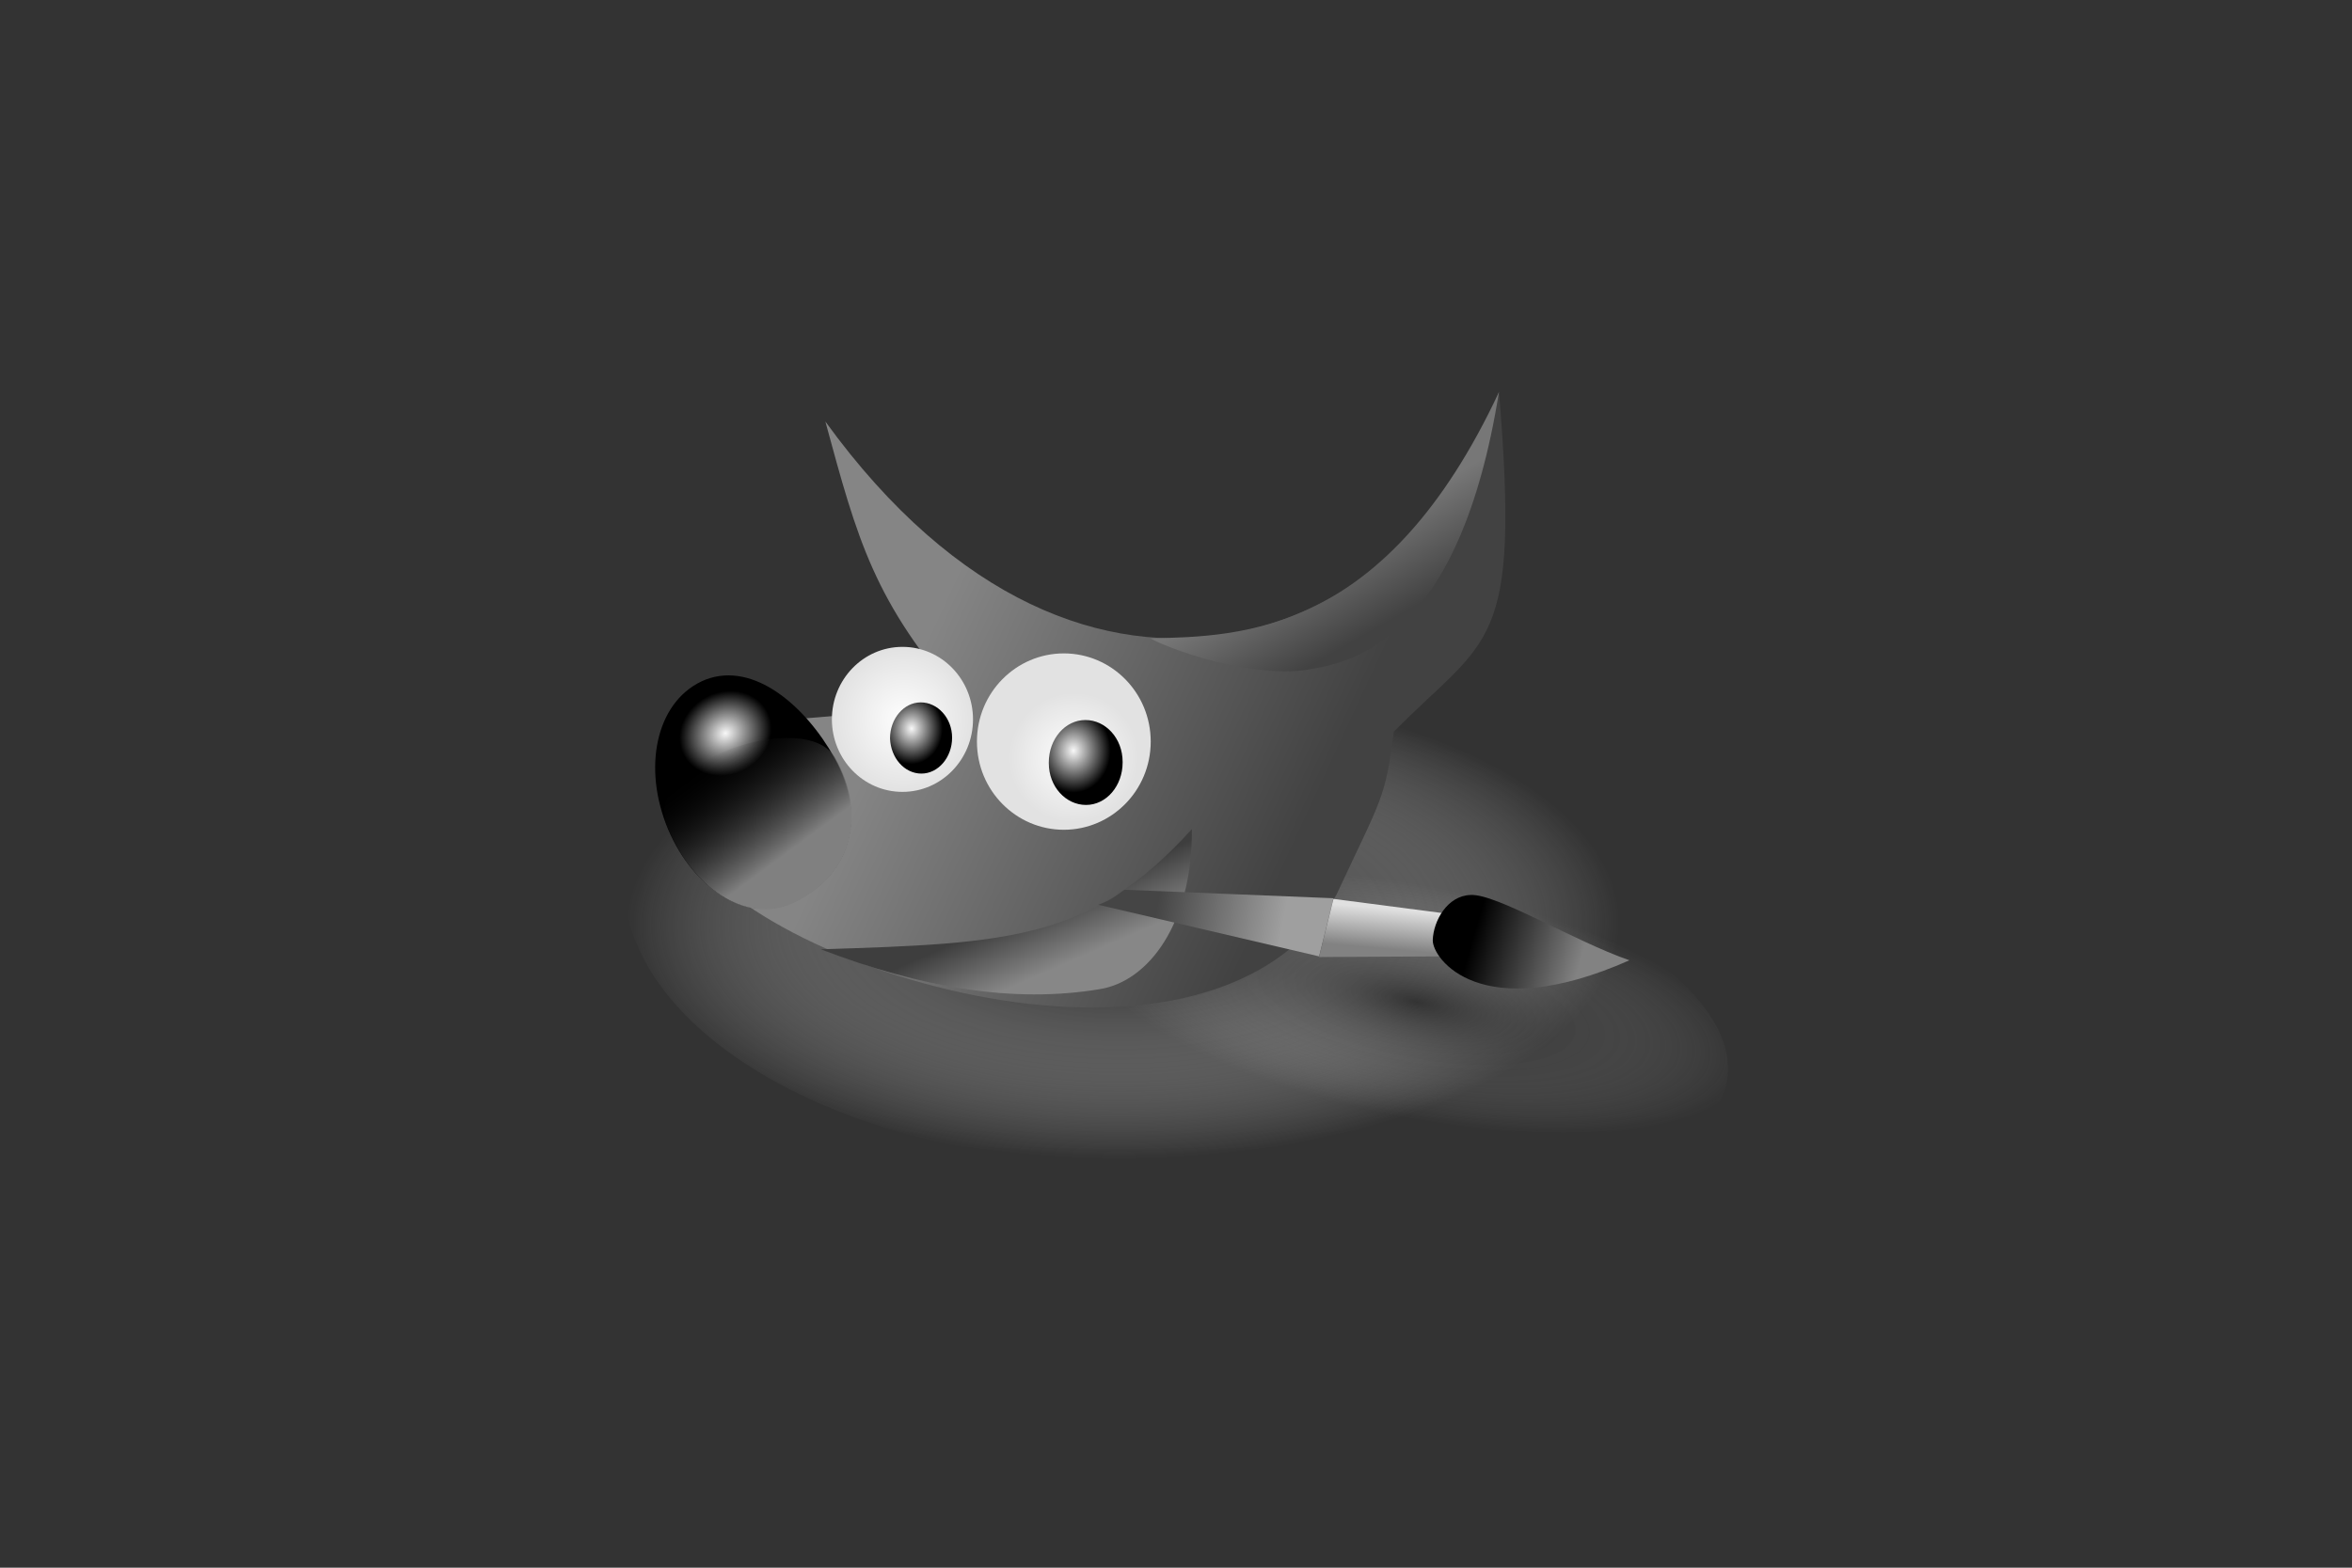 <?xml version="1.0" encoding="utf-8"?>
<!-- Generator: Adobe Illustrator 22.0.1, SVG Export Plug-In . SVG Version: 6.00 Build 0)  -->
<svg version="1.1"
	 id="svg1384" sodipodi:docbase="/tmp" sodipodi:docname="gimp-original.svg" sodipodi:version="0.32" xmlns:cc="http://web.resource.org/cc/" xmlns:dc="http://purl.org/dc/elements/1.1/" xmlns:rdf="http://www.w3.org/1999/02/22-rdf-syntax-ns#" xmlns:sodipodi="http://inkscape.sourceforge.net/DTD/sodipodi-0.dtd"
	 xmlns="http://www.w3.org/2000/svg" xmlns:xlink="http://www.w3.org/1999/xlink" x="0px" y="0px" viewBox="0 0 360 240"
	 style="enable-background:new 0 0 360 240;" xml:space="preserve">
<rect x="0" y="0" width="360" height="240" fill="#333333" stroke="none"/>
<style type="text/css">
	.st0{fill:url(#path10318_1_);}
	.st1{fill:url(#path11219_1_);fill-opacity:0.432;}
	.st2{fill:url(#rect1411_1_);}
	.st3{fill:url(#path2287_1_);}
	.st4{fill:url(#path2290_1_);}
	.st5{fill:url(#path2292_1_);}
	.st6{fill:url(#path2294_1_);}
	.st7{fill:url(#path2296_1_);}
	.st8{fill:url(#rect2298_1_);}
	.st9{fill:url(#path2301_1_);}
	.st10{fill:url(#path3240_1_);}
	.st11{fill:url(#rect9397_1_);}
	.st12{fill:url(#path9400_1_);}
	.st13{fill:url(#path9402_1_);}
</style>
<g>
	<sodipodi:namedview  bordercolor="#666666" borderopacity="1.0" id="base" pagecolor="#ffffff"></sodipodi:namedview>
	<g id="g11249" transform="translate(-130.87 -195.87)">
		
			<radialGradient id="path10318_1_" cx="132.013" cy="373.56" r="78.892" gradientTransform="matrix(2.265100e-03 0.457 0.963 -4.786100e-03 -57.26 278.699)" gradientUnits="userSpaceOnUse">
			<stop  offset="0" style="stop-color:#000000"/>
			<stop  offset="1" style="stop-color:#FFFFFF;stop-opacity:0"/>
		</radialGradient>
		
			<path id="path10318" sodipodi:cx="409.37231" sodipodi:cy="498.49088" sodipodi:rx="236.76941" sodipodi:ry="131.06879" sodipodi:type="arc" class="st0" d="
			M384.1,330.5c0,24.1-35.3,43.7-78.9,43.7s-78.9-19.6-78.9-43.7c0,0,0,0,0,0c0-24.1,35.3-43.7,78.9-43.7S384.1,306.4,384.1,330.5
			C384.1,330.5,384.1,330.5,384.1,330.5z"/>
		
			<radialGradient id="path11219_1_" cx="-72.333" cy="359.61" r="30.236" gradientTransform="matrix(1.676 0.338 0.116 -0.575 427.167 580.466)" gradientUnits="userSpaceOnUse">
			<stop  offset="0" style="stop-color:#000000"/>
			<stop  offset="1" style="stop-color:#FFFFFF;stop-opacity:0"/>
		</radialGradient>
		
			<path id="path11219" sodipodi:cx="47.482918" sodipodi:cy="486.26025" sodipodi:rx="145.74088" sodipodi:ry="67.769081" sodipodi:type="arc" class="st1" d="
			M395.1,361.8c-2.7,12.2-26,17.4-52.3,11.7c-26.2-5.7-45.3-20.2-42.6-32.4c2.7-12.2,26-17.4,52.3-11.7
			C378.7,335.1,397.8,349.6,395.1,361.8L395.1,361.8z"/>
		<g id="g8513">
			
				<linearGradient id="rect1411_1_" gradientUnits="userSpaceOnUse" x1="407.959" y1="302.012" x2="466.609" y2="274.819" gradientTransform="matrix(1 0 0 -1 -130.87 585.87)">
				<stop  offset="0" style="stop-color:#858585"/>
				<stop  offset="1" style="stop-color:#424242"/>
			</linearGradient>
			<path id="rect1411" sodipodi:nodetypes="cccccccc" class="st2" d="M257.2,260.4c40.2,55.5,91,32.6,103.1-4.6
				c3.3,39.7-1.6,37.4-16.1,52.1c-1.3,10.3-1.8,10-8.8,25c-20.4,34.5-93.7,9.6-100.2-9.4l7.3-17c12.4-0.4,23.2-1.8,35.9-2.9
				C264.6,288.1,262.1,278.4,257.2,260.4L257.2,260.4z"/>
			
				<radialGradient id="path2287_1_" cx="635.158" cy="-98.477" r="13.595" gradientTransform="matrix(0.474 -0.241 -0.21 -0.414 -79.827 420.433)" gradientUnits="userSpaceOnUse">
				<stop  offset="0" style="stop-color:#F8F8F8"/>
				<stop  offset="1" style="stop-color:#000000"/>
			</radialGradient>
			<path id="path2287" sodipodi:nodetypes="cssss" class="st3" d="M258.6,311.9c4.9,8.8,2.7,18.1-6.6,22.2
				c-7.2,3.2-15.6-2.7-19.2-12.1c-3.6-9.4-1.2-19.2,6.1-22.1C246.3,297.1,254.2,304,258.6,311.9z"/>
			
				<radialGradient id="path2290_1_" cx="380.742" cy="279.249" r="10.111" gradientTransform="matrix(1.066 0 0 -1.098 -136.692 612.699)" gradientUnits="userSpaceOnUse">
				<stop  offset="0" style="stop-color:#FEFEFE"/>
				<stop  offset="1" style="stop-color:#E2E2E2"/>
			</radialGradient>
			
				<path id="path2290" sodipodi:cx="273.82681" sodipodi:cy="361.45312" sodipodi:rx="30.342299" sodipodi:ry="31.585835" sodipodi:type="arc" class="st4" d="
				M279.8,306c0,6.1-4.8,11.1-10.8,11.1c-6,0-10.8-5-10.8-11.1l0,0c0-6.1,4.8-11.1,10.8-11.1C275,294.9,279.8,299.9,279.8,306z"/>
			
				<radialGradient id="path2292_1_" cx="275.572" cy="82.959" r="10.11" gradientTransform="matrix(0.693 -0.704 -0.697 -0.685 162.039 562.657)" gradientUnits="userSpaceOnUse">
				<stop  offset="0" style="stop-color:#FEFEFE"/>
				<stop  offset="1" style="stop-color:#E2E2E2"/>
			</radialGradient>
			
				<path id="path2292" sodipodi:cx="273.82681" sodipodi:cy="361.45312" sodipodi:rx="30.342299" sodipodi:ry="31.585835" sodipodi:type="arc" class="st5" d="
				M307,309.4c0,7.5-6,13.5-13.3,13.5c-7.3,0-13.3-6-13.3-13.5l0,0c0-7.5,6-13.5,13.3-13.5C301,295.9,307,301.9,307,309.4z"/>
			
				<radialGradient id="path2294_1_" cx="401.276" cy="278.452" r="4.747" gradientTransform="matrix(1 0 0 -1.148 -130.87 627.062)" gradientUnits="userSpaceOnUse">
				<stop  offset="0" style="stop-color:#F8F8F8"/>
				<stop  offset="1" style="stop-color:#000000"/>
			</radialGradient>
			
				<path id="path2294" sodipodi:cx="281.20441" sodipodi:cy="368.60815" sodipodi:rx="14.244876" sodipodi:ry="16.355227" sodipodi:type="arc" class="st6" d="
				M276.6,308.8c0,3-2.1,5.5-4.7,5.5c-2.6,0-4.7-2.4-4.8-5.4c0,0,0,0,0,0c0-3,2.1-5.5,4.7-5.5S276.6,305.8,276.6,308.8
				C276.6,308.8,276.6,308.8,276.6,308.8z"/>
			
				<radialGradient id="path2296_1_" cx="418.211" cy="273.24" r="5.508" gradientTransform="matrix(1.032 0 0 -1.17 -136.418 630.468)" gradientUnits="userSpaceOnUse">
				<stop  offset="0" style="stop-color:#F8F8F8"/>
				<stop  offset="1" style="stop-color:#000000"/>
			</radialGradient>
			
				<path id="path2296" sodipodi:cx="357.35294" sodipodi:cy="380.74268" sodipodi:rx="16.53109" sodipodi:ry="18.641443" sodipodi:type="arc" class="st7" d="
				M302.7,312.6c0,3.6-2.5,6.5-5.6,6.5c-3.1,0-5.7-2.8-5.7-6.4c0,0,0-0.1,0-0.1c0-3.6,2.5-6.5,5.6-6.5s5.7,2.8,5.7,6.4
				C302.7,312.5,302.7,312.5,302.7,312.6z"/>
			
				<linearGradient id="rect2298_1_" gradientUnits="userSpaceOnUse" x1="417.542" y1="249.874" x2="421.421" y2="240.968" gradientTransform="matrix(1 0 0 -1 -130.87 585.87)">
				<stop  offset="0" style="stop-color:#3E3E3E"/>
				<stop  offset="1" style="stop-color:#878787"/>
			</linearGradient>
			<path id="rect2298" sodipodi:nodetypes="ccsc" class="st8" d="M256.5,341.2c28.8-0.9,41.4-1.4,56.8-18.4
				c0.1,14.4-6.6,23.3-14.1,24.5C286,349.5,271.9,347.1,256.5,341.2L256.5,341.2z"/>
			
				<linearGradient id="path2301_1_" gradientUnits="userSpaceOnUse" x1="473.858" y1="294.615" x2="466.637" y2="307.274" gradientTransform="matrix(1 0 0 -1 -130.87 585.87)">
				<stop  offset="0" style="stop-color:#424242"/>
				<stop  offset="1" style="stop-color:#777777"/>
			</linearGradient>
			<path id="path2301" sodipodi:nodetypes="cczc" class="st9" d="M306.9,293.6c14.2-0.3,36.1-0.7,53.4-37.7
				c-6,37.6-22,41.4-29.4,42.5C323.3,299.6,311.8,296.1,306.9,293.6L306.9,293.6z"/>
			
				<linearGradient id="path3240_1_" gradientUnits="userSpaceOnUse" x1="344.88" y1="127.566" x2="340.032" y2="145.202" gradientTransform="matrix(0.96 -0.37 -0.368 -0.965 -32.363 576.853)">
				<stop  offset="0" style="stop-color:#808080"/>
				<stop  offset="1" style="stop-color:#000000;stop-opacity:0"/>
			</linearGradient>
			<path id="path3240" sodipodi:nodetypes="csss" class="st10" d="M258.7,311.9c4.9,8.7,2.7,18.1-6.6,22.3
				c-7.2,3.2-15.6-2.7-19.2-12.1C229.2,312.6,254.3,304.1,258.7,311.9z"/>
		</g>
		<g id="g10307" transform="translate(381.27 -64.717)">
			
				<linearGradient id="rect9397_1_" gradientUnits="userSpaceOnUse" x1="-323.435" y1="252.704" x2="-304.306" y2="249.188" gradientTransform="matrix(1 0 0 -1 250.4 650.587)">
				<stop  offset="0" style="stop-color:#454545"/>
				<stop  offset="1" style="stop-color:#9F9F9F"/>
			</linearGradient>
			<path id="rect9397" sodipodi:nodetypes="ccccc" class="st11" d="M-78.3,396.8l32,1.3l-2.2,8.9l-33.8-7.9
				C-80.6,398.5-79.5,397.7-78.3,396.8z"/>
			
				<linearGradient id="path9400_1_" gradientUnits="userSpaceOnUse" x1="-288.849" y1="250.896" x2="-289.402" y2="244.802" gradientTransform="matrix(1 0 0 -1 250.4 650.587)">
				<stop  offset="0" style="stop-color:#E0E0E0"/>
				<stop  offset="1" style="stop-color:#828282"/>
			</linearGradient>
			<path id="path9400" sodipodi:nodetypes="ccccc" class="st12" d="M-29.4,400.4l-16.9-2.2l-2.2,8.9l18.5-0.1L-29.4,400.4z"/>
			
				<linearGradient id="path9402_1_" gradientUnits="userSpaceOnUse" x1="-275.332" y1="246.525" x2="-259.159" y2="241.837" gradientTransform="matrix(1 0 0 -1 250.4 650.587)">
				<stop  offset="0" style="stop-color:#000000"/>
				<stop  offset="1" style="stop-color:#828282"/>
			</linearGradient>
			<path id="path9402" sodipodi:nodetypes="czcc" class="st13" d="M-25.3,397.6c-3.6,0.1-5.7,4-5.8,6.9c-0.1,2.8,7.3,13.2,30.1,3.1
				C-9.6,404.6-21.3,397.4-25.3,397.6z"/>
		</g>
	</g>
</g>
</svg>
